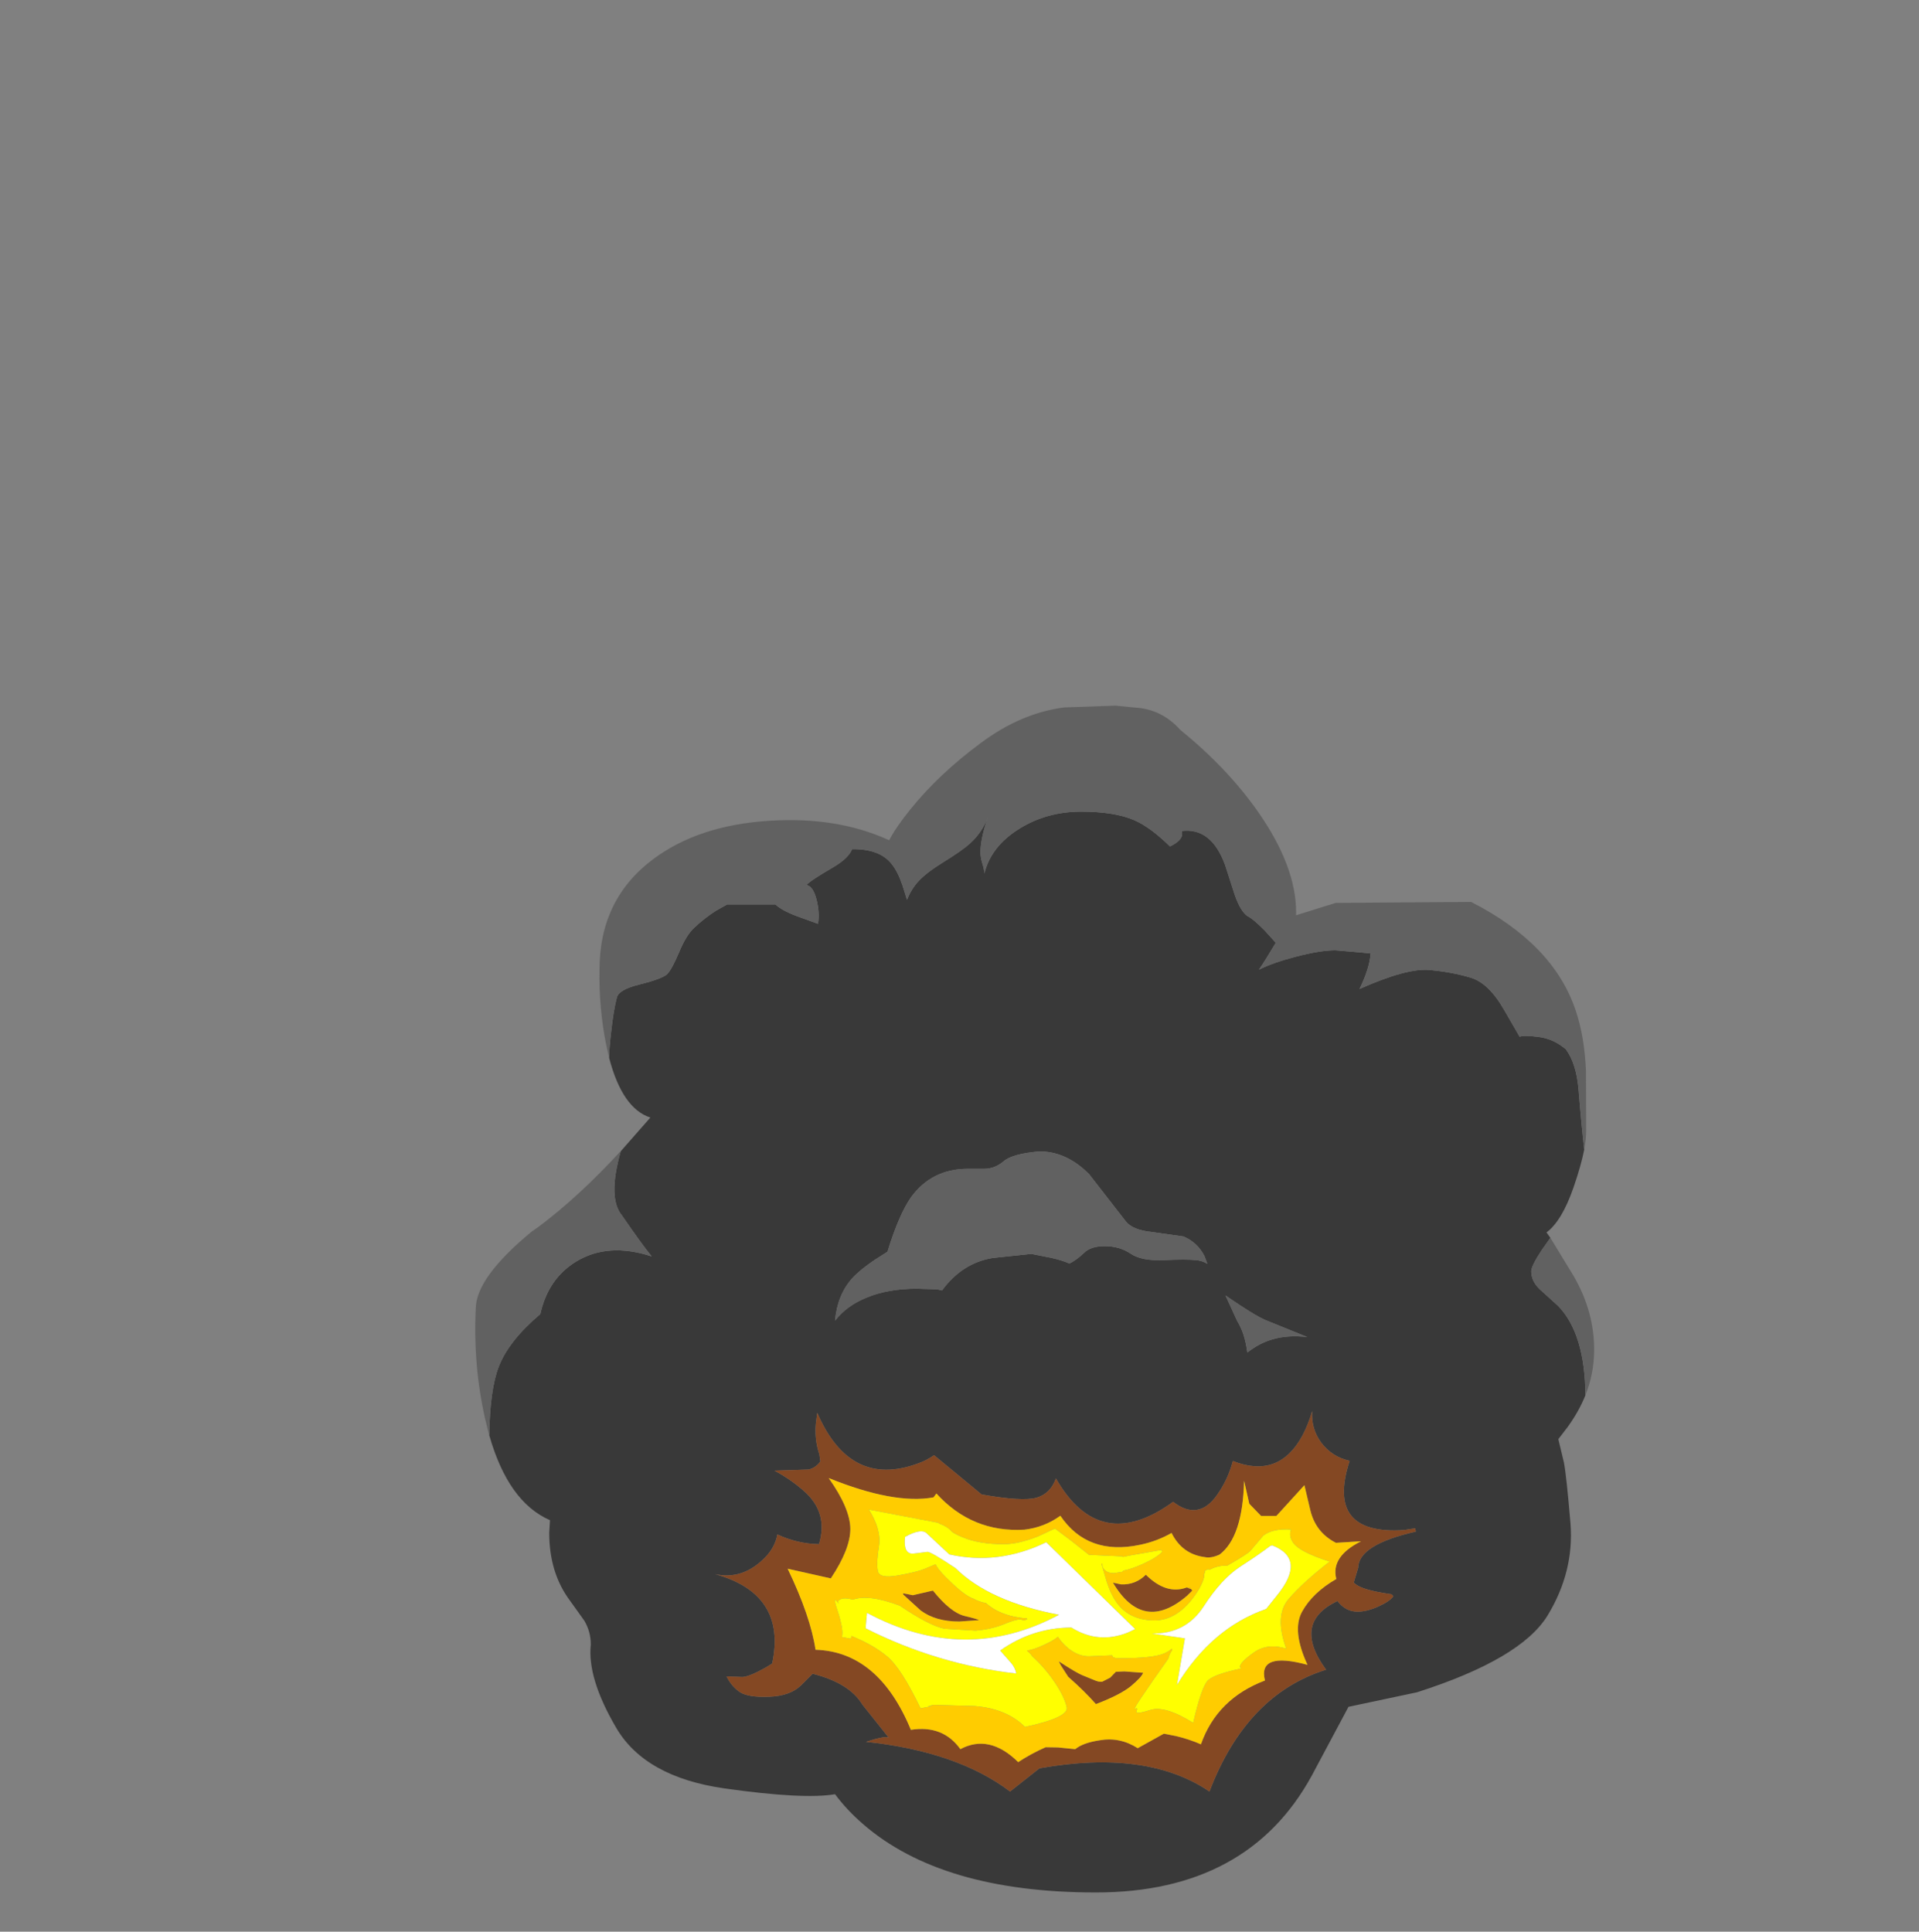 <?xml version="1.0" encoding="UTF-8" standalone="no"?>
<svg xmlns:ffdec="https://www.free-decompiler.com/flash" xmlns:xlink="http://www.w3.org/1999/xlink" ffdec:objectType="frame" height="499.45px" width="496.15px" xmlns="http://www.w3.org/2000/svg">
  <rect width="100%" height="100%" fill="#808080" stroke="none"/>
  <g transform="matrix(1.0, 0.0, 0.0, 1.0, 270.5, 376.7)">
    <use ffdec:characterId="153" height="307.0" transform="matrix(1.0, 0.0, 0.0, 1.0, -147.65, -194.4)" width="289.3" xlink:href="#shape0"/>
  </g>
  <defs>
    <g id="shape0" transform="matrix(1.0, 0.0, 0.0, 1.0, 147.65, 194.4)">
      <path d="M-113.0 -103.15 L-113.0 -103.35 Q-113.0 -105.65 -112.45 -110.25 -111.85 -115.65 -111.0 -118.85 -110.45 -120.85 -105.2 -122.15 -99.2 -123.65 -98.0 -124.85 -96.8 -126.05 -94.9 -130.55 -93.1 -134.9 -91.0 -136.85 -88.45 -139.25 -85.45 -141.2 L-82.5 -142.85 -70.0 -142.85 Q-68.4 -141.3 -64.4 -139.8 L-59.0 -137.85 Q-58.55 -140.65 -59.35 -143.95 -60.25 -147.6 -62.0 -147.85 -61.2 -148.9 -55.45 -152.25 -51.15 -154.7 -50.2 -157.15 -43.05 -157.25 -39.95 -153.3 -38.4 -151.4 -37.15 -147.75 L-36.0 -144.05 Q-34.9 -146.85 -32.95 -148.95 -30.9 -151.15 -26.5 -153.85 -21.6 -156.9 -19.8 -158.55 -16.55 -161.45 -15.1 -165.45 -17.0 -159.75 -17.0 -156.35 -17.0 -155.05 -16.5 -153.4 -16.0 -151.8 -16.0 -150.85 -14.25 -157.95 -6.85 -162.5 0.2 -166.85 9.0 -166.85 17.65 -166.85 22.75 -164.65 26.9 -162.85 32.0 -157.85 35.8 -159.7 35.0 -161.85 42.7 -162.8 46.25 -153.05 L48.75 -145.3 Q50.2 -141.15 52.0 -139.85 53.3 -139.3 56.4 -136.2 L59.35 -132.95 Q56.65 -128.4 55.0 -126.0 58.6 -127.8 64.55 -129.35 70.85 -131.0 74.75 -131.0 L80.65 -130.5 85.3 -130.05 83.85 -130.15 Q83.65 -126.5 81.0 -121.0 93.35 -126.5 99.2 -125.9 105.0 -125.35 109.65 -123.95 114.35 -122.6 118.35 -115.65 L122.4 -108.65 Q123.5 -109.1 127.35 -108.6 131.2 -108.1 134.35 -105.4 137.1 -101.7 137.65 -94.75 138.4 -85.4 139.1 -79.5 138.3 -75.4 136.35 -69.75 133.35 -61.05 129.35 -58.05 L130.35 -56.65 128.05 -53.4 Q125.4 -49.35 125.4 -48.0 125.4 -45.45 127.6 -43.35 L132.4 -39.0 Q139.3 -31.8 139.4 -15.95 137.7 -11.7 134.7 -7.6 L132.4 -4.6 133.85 1.45 Q134.5 4.8 135.55 17.25 136.5 29.65 129.65 40.95 122.75 52.25 95.85 60.85 L78.15 64.6 68.65 82.4 Q52.15 112.6 12.85 112.6 -27.1 112.6 -47.45 94.85 -51.6 91.25 -54.6 87.2 -62.65 88.6 -83.2 85.7 -103.75 82.75 -111.2 70.0 -118.7 57.2 -117.75 48.5 -117.75 45.15 -119.45 42.3 L-123.1 37.2 Q-128.5 30.0 -128.5 19.6 L-128.3 16.35 Q-139.1 11.65 -144.0 -5.6 -143.85 -17.35 -141.55 -23.35 -138.95 -30.05 -130.8 -36.95 -128.8 -46.1 -121.5 -50.55 -113.25 -55.55 -102.0 -51.85 -104.55 -54.95 -109.7 -62.45 -113.45 -66.95 -110.0 -79.05 L-102.35 -87.75 Q-109.6 -90.1 -113.0 -103.15 M41.65 -49.95 L40.95 -51.85 Q39.2 -55.4 35.5 -57.0 L27.4 -58.15 Q22.25 -58.65 20.5 -61.0 L11.1 -73.1 Q5.25 -79.0 -1.75 -79.0 -8.75 -78.4 -11.0 -76.45 -13.3 -74.5 -16.0 -74.5 L-20.25 -74.5 Q-29.6 -74.5 -34.95 -67.15 -38.05 -62.75 -41.05 -53.05 L-44.35 -50.95 Q-48.15 -48.4 -50.2 -46.15 -54.0 -41.9 -54.6 -35.25 -51.55 -39.15 -46.45 -41.2 -40.95 -43.5 -33.5 -43.5 L-28.2 -43.35 -26.95 -43.05 Q-21.75 -50.15 -13.85 -51.45 L-3.85 -52.5 1.25 -51.5 Q4.3 -50.8 6.0 -50.0 7.8 -50.9 9.7 -52.7 11.5 -54.55 15.3 -54.5 19.05 -54.45 21.85 -52.55 24.65 -50.65 30.45 -50.9 36.2 -51.15 38.7 -50.9 40.2 -50.8 41.65 -49.95 M52.0 -27.0 Q55.05 -29.4 58.3 -30.35 62.35 -31.6 67.5 -31.0 L56.65 -35.4 Q53.9 -36.55 46.35 -41.75 L49.4 -35.1 Q51.35 -32.0 52.0 -27.0 M71.1 -3.7 Q68.45 -7.3 68.75 -11.85 67.8 -8.5 66.25 -5.55 60.15 5.75 48.25 1.05 47.0 5.85 44.15 9.85 39.35 16.65 32.8 11.6 13.85 25.35 2.5 5.55 1.1 9.5 -2.55 10.55 -6.25 11.55 -16.7 9.7 L-29.0 -0.45 Q-31.0 0.95 -33.2 1.7 -50.75 8.15 -59.2 -11.4 L-59.55 -8.7 Q-59.95 -4.55 -58.65 -0.65 L-58.4 1.15 Q-59.5 2.75 -61.4 3.25 L-70.25 3.55 Q-66.1 5.75 -62.6 8.85 -56.3 14.4 -58.75 22.55 -64.3 22.45 -69.5 20.05 -70.15 23.4 -72.65 25.95 -78.45 31.9 -85.6 30.3 -67.05 35.45 -70.85 53.4 L-72.45 54.4 Q-76.6 56.75 -78.5 56.9 L-82.4 56.75 -82.65 56.75 Q-81.35 59.35 -79.2 60.8 -77.05 62.2 -71.65 62.0 -66.25 61.8 -63.45 59.1 L-60.4 56.05 Q-50.9 58.45 -47.55 64.0 L-40.7 72.6 Q-41.45 72.0 -46.6 73.65 -23.05 76.15 -9.35 86.5 L-1.75 80.5 Q26.0 75.55 42.2 86.5 51.75 61.45 72.35 55.0 63.45 42.85 75.3 37.25 77.4 40.0 80.5 40.0 82.95 40.0 86.0 38.6 88.85 37.3 89.75 36.0 L89.25 35.5 Q84.35 34.8 82.05 33.95 80.4 33.35 79.5 32.5 L80.65 28.65 Q80.75 22.65 95.55 19.3 L95.4 18.45 92.5 18.9 Q72.15 20.25 78.45 1.0 73.9 0.0 71.1 -3.7" fill="#393939" fill-rule="evenodd" stroke="none"/>
      <path d="M139.1 -79.5 Q138.4 -85.4 137.65 -94.75 137.1 -101.7 134.35 -105.4 131.2 -108.1 127.35 -108.6 123.5 -109.1 122.4 -108.65 L118.35 -115.65 Q114.35 -122.6 109.65 -123.95 105.0 -125.35 99.2 -125.9 93.35 -126.5 81.0 -121.0 83.65 -126.5 83.85 -130.15 L85.3 -130.05 80.65 -130.5 74.75 -131.0 Q70.85 -131.0 64.55 -129.35 58.6 -127.8 55.0 -126.0 56.65 -128.4 59.35 -132.95 L56.4 -136.2 Q53.3 -139.3 52.0 -139.85 50.2 -141.15 48.75 -145.3 L46.25 -153.05 Q42.7 -162.8 35.0 -161.85 35.8 -159.7 32.0 -157.85 26.9 -162.85 22.75 -164.65 17.65 -166.85 9.0 -166.85 0.2 -166.85 -6.85 -162.5 -14.25 -157.95 -16.0 -150.85 -16.0 -151.8 -16.5 -153.4 -17.0 -155.05 -17.0 -156.35 -17.0 -159.75 -15.1 -165.45 -16.55 -161.45 -19.8 -158.55 -21.6 -156.9 -26.5 -153.85 -30.9 -151.15 -32.95 -148.95 -34.9 -146.85 -36.0 -144.05 L-37.15 -147.75 Q-38.4 -151.4 -39.95 -153.3 -43.05 -157.25 -50.2 -157.15 -51.15 -154.7 -55.45 -152.25 -61.2 -148.9 -62.0 -147.85 -60.25 -147.6 -59.35 -143.95 -58.55 -140.65 -59.0 -137.85 L-64.4 -139.8 Q-68.4 -141.3 -70.0 -142.85 L-82.5 -142.85 -85.45 -141.2 Q-88.45 -139.25 -91.0 -136.85 -93.1 -134.9 -94.9 -130.55 -96.8 -126.05 -98.0 -124.85 -99.2 -123.65 -105.2 -122.15 -110.45 -120.85 -111.0 -118.85 -111.85 -115.65 -112.45 -110.25 -113.0 -105.65 -113.0 -103.35 L-113.0 -103.15 -113.75 -106.45 Q-115.7 -116.1 -115.5 -126.0 -115.5 -144.15 -101.7 -154.5 -89.85 -163.4 -71.35 -164.5 -54.2 -165.55 -41.05 -159.65 L-40.6 -159.45 Q-38.95 -162.7 -35.0 -167.6 -27.65 -176.65 -17.05 -184.5 -6.5 -192.4 4.75 -193.8 L17.95 -194.25 23.0 -193.75 Q29.85 -193.35 34.65 -188.0 46.9 -178.05 54.8 -166.75 64.6 -152.7 64.6 -140.85 L64.6 -140.05 66.0 -140.5 74.85 -143.25 109.85 -143.5 Q131.25 -132.6 136.95 -115.25 139.15 -108.7 139.55 -99.8 L139.6 -84.35 Q139.6 -82.3 139.1 -79.5 M-110.0 -79.05 Q-113.45 -66.95 -109.7 -62.45 -104.55 -54.95 -102.0 -51.85 -113.25 -55.55 -121.5 -50.55 -128.8 -46.1 -130.8 -36.95 -138.95 -30.05 -141.55 -23.35 -143.85 -17.35 -144.0 -5.6 L-144.0 -5.55 -144.25 -6.5 -144.95 -9.35 -145.05 -9.75 Q-148.2 -23.7 -147.5 -38.25 -147.5 -46.35 -133.05 -58.25 L-131.2 -59.55 Q-120.8 -67.35 -110.0 -79.1 L-110.0 -79.05 M139.4 -15.95 Q139.3 -31.8 132.4 -39.0 L127.6 -43.35 Q125.4 -45.45 125.4 -48.0 125.4 -49.35 128.05 -53.4 L130.35 -56.65 136.2 -47.05 Q141.85 -37.45 141.65 -27.1 141.55 -21.35 139.4 -15.95 M41.65 -49.95 Q40.2 -50.8 38.7 -50.9 36.2 -51.15 30.45 -50.9 24.65 -50.65 21.85 -52.55 19.05 -54.45 15.3 -54.5 11.5 -54.55 9.7 -52.7 7.8 -50.9 6.0 -50.0 4.3 -50.8 1.25 -51.5 L-3.85 -52.5 -13.85 -51.45 Q-21.75 -50.15 -26.95 -43.05 L-28.2 -43.35 -33.5 -43.5 Q-40.95 -43.5 -46.45 -41.2 -51.55 -39.15 -54.6 -35.25 -54.0 -41.9 -50.2 -46.15 -48.15 -48.4 -44.35 -50.95 L-41.05 -53.05 Q-38.05 -62.75 -34.95 -67.15 -29.6 -74.5 -20.25 -74.5 L-16.0 -74.5 Q-13.3 -74.5 -11.0 -76.45 -8.75 -78.4 -1.75 -79.0 5.25 -79.0 11.1 -73.1 L20.5 -61.0 Q22.25 -58.65 27.4 -58.15 L35.5 -57.0 Q39.2 -55.4 40.95 -51.85 L41.65 -49.95 M52.0 -27.0 Q51.35 -32.0 49.4 -35.1 L46.35 -41.75 Q53.9 -36.55 56.65 -35.4 L67.5 -31.0 Q62.35 -31.6 58.3 -30.35 55.05 -29.4 52.0 -27.0" fill="#616161" fill-rule="evenodd" stroke="none"/>
      <path d="M71.1 -3.7 Q73.9 0.0 78.45 1.0 72.15 20.25 92.5 18.9 L95.4 18.45 95.55 19.3 Q80.75 22.65 80.65 28.65 L79.5 32.5 Q80.4 33.35 82.05 33.95 84.35 34.8 89.25 35.5 L89.75 36.0 Q88.85 37.3 86.0 38.6 82.95 40.0 80.5 40.0 77.4 40.0 75.3 37.25 63.45 42.85 72.35 55.0 51.75 61.45 42.2 86.5 26.0 75.55 -1.75 80.5 L-9.35 86.5 Q-23.05 76.15 -46.6 73.65 -41.45 72.0 -40.7 72.6 L-47.55 64.0 Q-50.9 58.45 -60.4 56.05 L-63.45 59.1 Q-66.25 61.8 -71.65 62.0 -77.05 62.2 -79.2 60.8 -81.35 59.35 -82.65 56.75 L-82.4 56.75 -78.5 56.9 Q-76.6 56.75 -72.45 54.4 L-70.85 53.4 Q-67.05 35.45 -85.6 30.3 -78.45 31.9 -72.65 25.95 -70.15 23.4 -69.5 20.05 -64.3 22.45 -58.75 22.55 -56.3 14.4 -62.6 8.85 -66.1 5.75 -70.25 3.55 L-61.4 3.25 Q-59.5 2.75 -58.4 1.15 L-58.65 -0.65 Q-59.95 -4.55 -59.55 -8.7 L-59.2 -11.4 Q-50.75 8.15 -33.2 1.7 -31.0 0.95 -29.0 -0.45 L-16.7 9.7 Q-6.25 11.55 -2.55 10.55 1.1 9.5 2.5 5.55 13.85 25.35 32.8 11.6 39.35 16.65 44.15 9.85 47.0 5.85 48.25 1.05 60.15 5.75 66.25 -5.55 67.8 -8.5 68.75 -11.85 68.45 -7.3 71.1 -3.7 M-28.4 9.45 L-29.15 10.45 Q-39.35 12.3 -56.25 5.45 -50.75 13.2 -50.65 18.5 -50.6 23.75 -55.7 31.4 L-66.85 28.9 Q-60.95 41.2 -59.65 49.85 -43.35 50.35 -35.0 70.55 -26.7 69.25 -22.2 75.55 -14.7 71.55 -7.25 78.9 -3.9 76.7 -0.15 75.05 L3.0 75.1 7.5 75.55 Q9.5 73.9 13.85 73.25 19.05 72.35 23.65 75.3 L30.4 71.55 33.5 72.15 Q36.9 72.95 40.0 74.3 44.15 62.5 56.55 57.8 54.65 50.25 67.55 53.75 63.45 44.9 66.15 40.0 68.85 35.1 75.0 31.55 73.5 25.75 81.4 21.8 L74.9 22.2 Q69.7 19.55 68.3 13.85 L66.75 7.3 59.5 15.25 55.55 15.25 52.5 12.1 51.15 6.15 Q50.8 20.75 44.8 25.25 42.6 26.25 41.0 25.9 35.15 25.15 32.4 19.65 28.65 21.8 24.3 22.7 10.7 25.6 3.65 15.2 -0.5 18.2 -5.65 18.8 -19.15 19.6 -28.4 9.45 M-34.5 35.75 L-29.3 34.55 Q-24.75 40.2 -21.15 41.1 -17.6 41.95 -17.4 42.2 L-22.5 42.55 Q-28.6 42.55 -32.45 39.7 L-37.0 35.55 -37.0 35.25 -35.95 35.45 -34.5 35.75 M25.05 55.8 Q24.65 56.95 21.9 59.25 19.15 61.5 12.85 63.9 9.9 60.55 5.75 56.9 L5.75 56.95 3.75 53.85 3.25 52.85 Q8.0 55.95 9.5 56.5 L12.3 57.65 Q13.6 58.25 14.5 58.1 L16.55 57.05 18.0 55.55 20.2 55.45 25.05 55.8 M17.25 32.5 L19.35 32.95 Q23.1 33.1 25.75 30.45 31.05 35.7 36.3 33.75 L37.25 33.8 37.3 33.85 36.4 33.8 37.45 34.15 37.75 34.55 36.45 35.85 Q25.05 45.65 17.25 32.5 M5.15 56.3 L5.3 56.45 5.2 56.35 5.15 56.3" fill="#844823" fill-rule="evenodd" stroke="none"/>
      <path d="M-2.15 20.55 Q-7.25 22.55 -11.05 22.55 -17.3 22.55 -21.65 20.75 -24.45 19.6 -24.85 18.8 -26.05 17.8 -27.5 17.3 L-28.0 17.0 -45.85 13.6 Q-42.6 18.75 -43.25 23.05 -43.95 27.35 -43.55 29.45 -43.2 31.5 -38.4 30.65 -33.6 29.8 -31.6 29.0 L-28.6 27.75 Q-28.1 29.15 -24.25 32.75 -20.8 36.0 -18.8 36.65 -17.5 37.4 -15.55 37.8 -11.7 41.25 -5.05 41.75 L-4.9 41.9 -5.6 42.25 -6.75 42.0 Q-8.0 42.0 -11.1 43.3 -14.2 44.55 -18.3 44.9 L-26.35 44.4 Q-30.35 43.55 -37.85 38.45 -46.0 35.4 -50.0 36.9 -52.85 36.05 -53.85 37.3 L-53.7 37.9 Q-55.45 35.35 -53.9 39.95 -52.3 44.9 -52.85 46.55 L-50.5 47.0 -50.35 46.3 Q-44.75 48.55 -41.1 51.6 -37.45 54.65 -32.5 65.0 -28.5 64.25 -29.95 64.4 -31.4 64.55 -29.1 64.1 L-18.55 64.4 Q-10.25 65.05 -5.5 69.8 5.9 67.35 5.3 64.7 4.7 62.0 2.25 58.35 -0.2 54.65 -3.65 51.5 L-4.05 50.95 -5.0 50.05 Q-3.35 49.9 -0.5 48.55 2.2 47.3 3.0 46.5 4.2 48.3 5.85 49.6 8.35 51.55 11.0 51.55 L17.05 51.3 17.25 51.75 17.95 52.0 19.0 52.05 Q27.7 52.05 30.5 50.8 31.85 50.2 32.5 49.55 L32.5 50.0 Q31.85 50.9 31.55 52.15 22.0 65.65 22.9 65.15 23.8 64.65 23.35 65.7 22.9 66.7 26.8 65.45 30.65 64.15 38.0 68.75 40.2 59.2 41.9 57.7 43.6 56.15 50.4 54.7 L50.1 54.3 Q50.0 53.2 53.55 50.65 57.05 48.05 62.05 49.55 58.95 41.0 62.7 36.7 66.4 32.4 73.3 27.05 65.6 24.6 63.9 22.25 62.65 20.5 63.3 18.75 58.5 18.45 56.1 20.35 L52.8 24.25 Q52.1 25.05 47.5 27.7 L46.75 28.15 Q45.3 27.95 43.35 28.65 L42.1 29.2 42.0 29.0 Q41.7 29.05 41.35 29.25 L41.0 29.5 41.0 29.95 40.8 30.35 40.85 30.9 Q40.25 33.6 37.45 37.1 33.2 42.25 28.0 42.25 20.35 42.25 17.1 35.8 16.1 33.95 15.2 30.75 L14.3 27.65 14.5 27.55 Q14.4 28.6 15.15 29.25 15.95 30.05 17.5 30.05 L19.7 29.7 19.9 29.4 Q22.05 29.0 24.9 27.7 28.6 26.05 30.0 24.5 L29.75 24.05 21.5 25.5 19.8 25.85 19.75 25.7 11.05 25.3 6.45 21.65 2.25 18.5 -2.15 20.55 M-28.4 9.45 Q-19.15 19.6 -5.65 18.8 -0.5 18.2 3.65 15.2 10.7 25.6 24.3 22.7 28.65 21.8 32.4 19.65 35.15 25.15 41.0 25.9 42.6 26.25 44.8 25.25 50.8 20.75 51.15 6.15 L52.5 12.1 55.55 15.25 59.5 15.25 66.75 7.3 68.3 13.85 Q69.7 19.55 74.9 22.2 L81.4 21.8 Q73.5 25.75 75.0 31.55 68.85 35.1 66.15 40.0 63.45 44.9 67.55 53.75 54.65 50.25 56.55 57.8 44.15 62.5 40.0 74.3 36.9 72.95 33.5 72.15 L30.4 71.55 23.65 75.3 Q19.05 72.35 13.85 73.25 9.5 73.9 7.5 75.55 L3.0 75.1 -0.15 75.05 Q-3.9 76.7 -7.25 78.9 -14.7 71.55 -22.2 75.55 -26.7 69.25 -35.0 70.55 -43.35 50.35 -59.65 49.85 -60.95 41.2 -66.85 28.9 L-55.7 31.4 Q-50.6 23.75 -50.65 18.5 -50.75 13.2 -56.25 5.45 -39.35 12.3 -29.15 10.45 L-28.4 9.45 M-34.5 35.75 L-35.95 35.45 -37.0 35.25 -37.0 35.55 -32.45 39.7 Q-28.6 42.55 -22.5 42.55 L-17.4 42.2 Q-17.6 41.95 -21.15 41.1 -24.75 40.2 -29.3 34.55 L-34.5 35.75 M17.25 32.5 Q25.05 45.65 36.45 35.85 L37.75 34.55 37.45 34.15 36.4 33.8 37.3 33.85 37.25 33.8 36.3 33.75 Q31.05 35.7 25.75 30.45 23.1 33.1 19.35 32.95 L17.25 32.5 M25.05 55.8 L20.2 55.45 18.0 55.55 16.55 57.05 14.5 58.1 Q13.6 58.25 12.3 57.65 L9.5 56.5 Q8.0 55.95 3.25 52.85 L3.75 53.85 5.75 56.95 5.75 56.9 Q9.9 60.55 12.85 63.9 19.15 61.5 21.9 59.25 24.65 56.95 25.05 55.8 M5.15 56.3 L5.2 56.35 5.3 56.45 5.15 56.3" fill="#ffcc00" fill-rule="evenodd" stroke="none"/>
      <path d="M-2.15 20.55 L2.25 18.5 6.45 21.65 11.05 25.3 19.75 25.7 19.8 25.85 21.5 25.5 29.75 24.05 30.0 24.5 Q28.6 26.05 24.9 27.7 22.05 29.0 19.9 29.4 L19.7 29.7 17.5 30.05 Q15.95 30.05 15.15 29.25 14.4 28.6 14.5 27.55 L14.3 27.65 15.2 30.75 Q16.1 33.95 17.1 35.8 20.35 42.25 28.0 42.25 33.2 42.25 37.45 37.1 40.25 33.6 40.85 30.9 L40.8 30.35 41.0 29.95 41.0 29.5 41.35 29.25 Q41.7 29.05 42.0 29.0 L42.1 29.2 43.35 28.65 Q45.3 27.95 46.75 28.15 L47.5 27.7 Q52.1 25.05 52.8 24.25 L56.1 20.35 Q58.5 18.45 63.3 18.75 62.65 20.5 63.9 22.25 65.6 24.6 73.3 27.05 66.4 32.4 62.7 36.7 58.95 41.0 62.05 49.55 57.05 48.05 53.55 50.65 50.0 53.2 50.1 54.3 L50.4 54.7 Q43.6 56.15 41.9 57.7 40.2 59.2 38.0 68.75 30.65 64.15 26.8 65.45 22.9 66.7 23.35 65.7 23.8 64.65 22.9 65.15 22.0 65.65 31.55 52.15 31.85 50.9 32.5 50.0 L32.5 49.55 Q31.85 50.2 30.5 50.8 27.7 52.05 19.0 52.05 L17.95 52.0 17.25 51.75 17.05 51.3 11.0 51.55 Q8.35 51.55 5.85 49.6 4.2 48.3 3.0 46.5 2.2 47.3 -0.5 48.55 -3.35 49.9 -5.0 50.05 L-4.05 50.95 -3.65 51.5 Q-0.2 54.65 2.25 58.35 4.7 62.0 5.3 64.7 5.9 67.35 -5.5 69.8 -10.25 65.05 -18.55 64.4 L-29.1 64.1 Q-31.4 64.55 -29.95 64.4 -28.5 64.25 -32.5 65.0 -37.45 54.65 -41.1 51.6 -44.75 48.55 -50.35 46.3 L-50.5 47.0 -52.85 46.55 Q-52.3 44.9 -53.9 39.95 -55.45 35.35 -53.7 37.9 L-53.85 37.3 Q-52.85 36.05 -50.0 36.9 -46.0 35.4 -37.85 38.45 -30.35 43.55 -26.35 44.4 L-18.3 44.9 Q-14.2 44.55 -11.1 43.3 -8.0 42.0 -6.75 42.0 L-5.6 42.25 -4.9 41.9 -5.05 41.75 Q-11.7 41.25 -15.55 37.8 -17.5 37.4 -18.8 36.65 -20.8 36.0 -24.25 32.75 -28.1 29.15 -28.6 27.75 L-31.6 29.0 Q-33.6 29.8 -38.4 30.65 -43.2 31.5 -43.55 29.45 -43.95 27.35 -43.25 23.05 -42.6 18.75 -45.85 13.6 L-28.0 17.0 -27.5 17.3 Q-26.05 17.8 -24.85 18.8 -24.45 19.6 -21.65 20.75 -17.3 22.55 -11.05 22.55 -7.25 22.55 -2.15 20.55 M-36.5 20.65 Q-37.0 25.1 -34.45 25.0 L-30.75 24.55 Q-30.05 24.35 -23.45 28.75 -14.7 37.4 3.3 40.8 -21.05 53.85 -46.35 40.3 L-46.7 44.3 Q-28.2 53.65 -7.75 56.0 -8.0 54.55 -9.05 53.3 L-11.9 50.05 Q-3.6 44.15 6.5 44.1 13.45 48.45 21.1 45.4 L23.0 44.5 0.0 22.05 Q-12.35 28.05 -25.05 25.2 L-30.75 19.9 Q-32.1 18.25 -36.5 20.65 M58.4 22.85 L57.85 23.05 Q55.2 25.1 50.25 28.3 45.3 31.5 40.7 38.65 36.05 45.8 27.3 45.65 L35.85 46.9 33.8 58.95 Q42.8 44.2 56.85 39.3 L59.5 36.0 Q67.45 26.35 58.4 22.85" fill="#ffff00" fill-rule="evenodd" stroke="none"/>
      <path d="M-36.5 20.65 Q-32.1 18.25 -30.75 19.9 L-25.05 25.2 Q-12.35 28.05 0.0 22.05 L23.0 44.5 21.1 45.4 Q13.45 48.45 6.5 44.1 -3.6 44.15 -11.9 50.05 L-9.05 53.3 Q-8.0 54.55 -7.75 56.0 -28.2 53.65 -46.7 44.3 L-46.35 40.3 Q-21.05 53.85 3.3 40.8 -14.7 37.4 -23.45 28.75 -30.05 24.35 -30.75 24.55 L-34.45 25.0 Q-37.0 25.1 -36.5 20.65 M58.4 22.85 Q67.45 26.35 59.5 36.0 L56.85 39.3 Q42.8 44.2 33.8 58.95 L35.85 46.9 27.3 45.65 Q36.05 45.8 40.7 38.65 45.3 31.5 50.25 28.3 55.2 25.1 57.85 23.05 L58.4 22.85" fill="#ffffff" fill-rule="evenodd" stroke="none"/>
    </g>
  </defs>
</svg>
